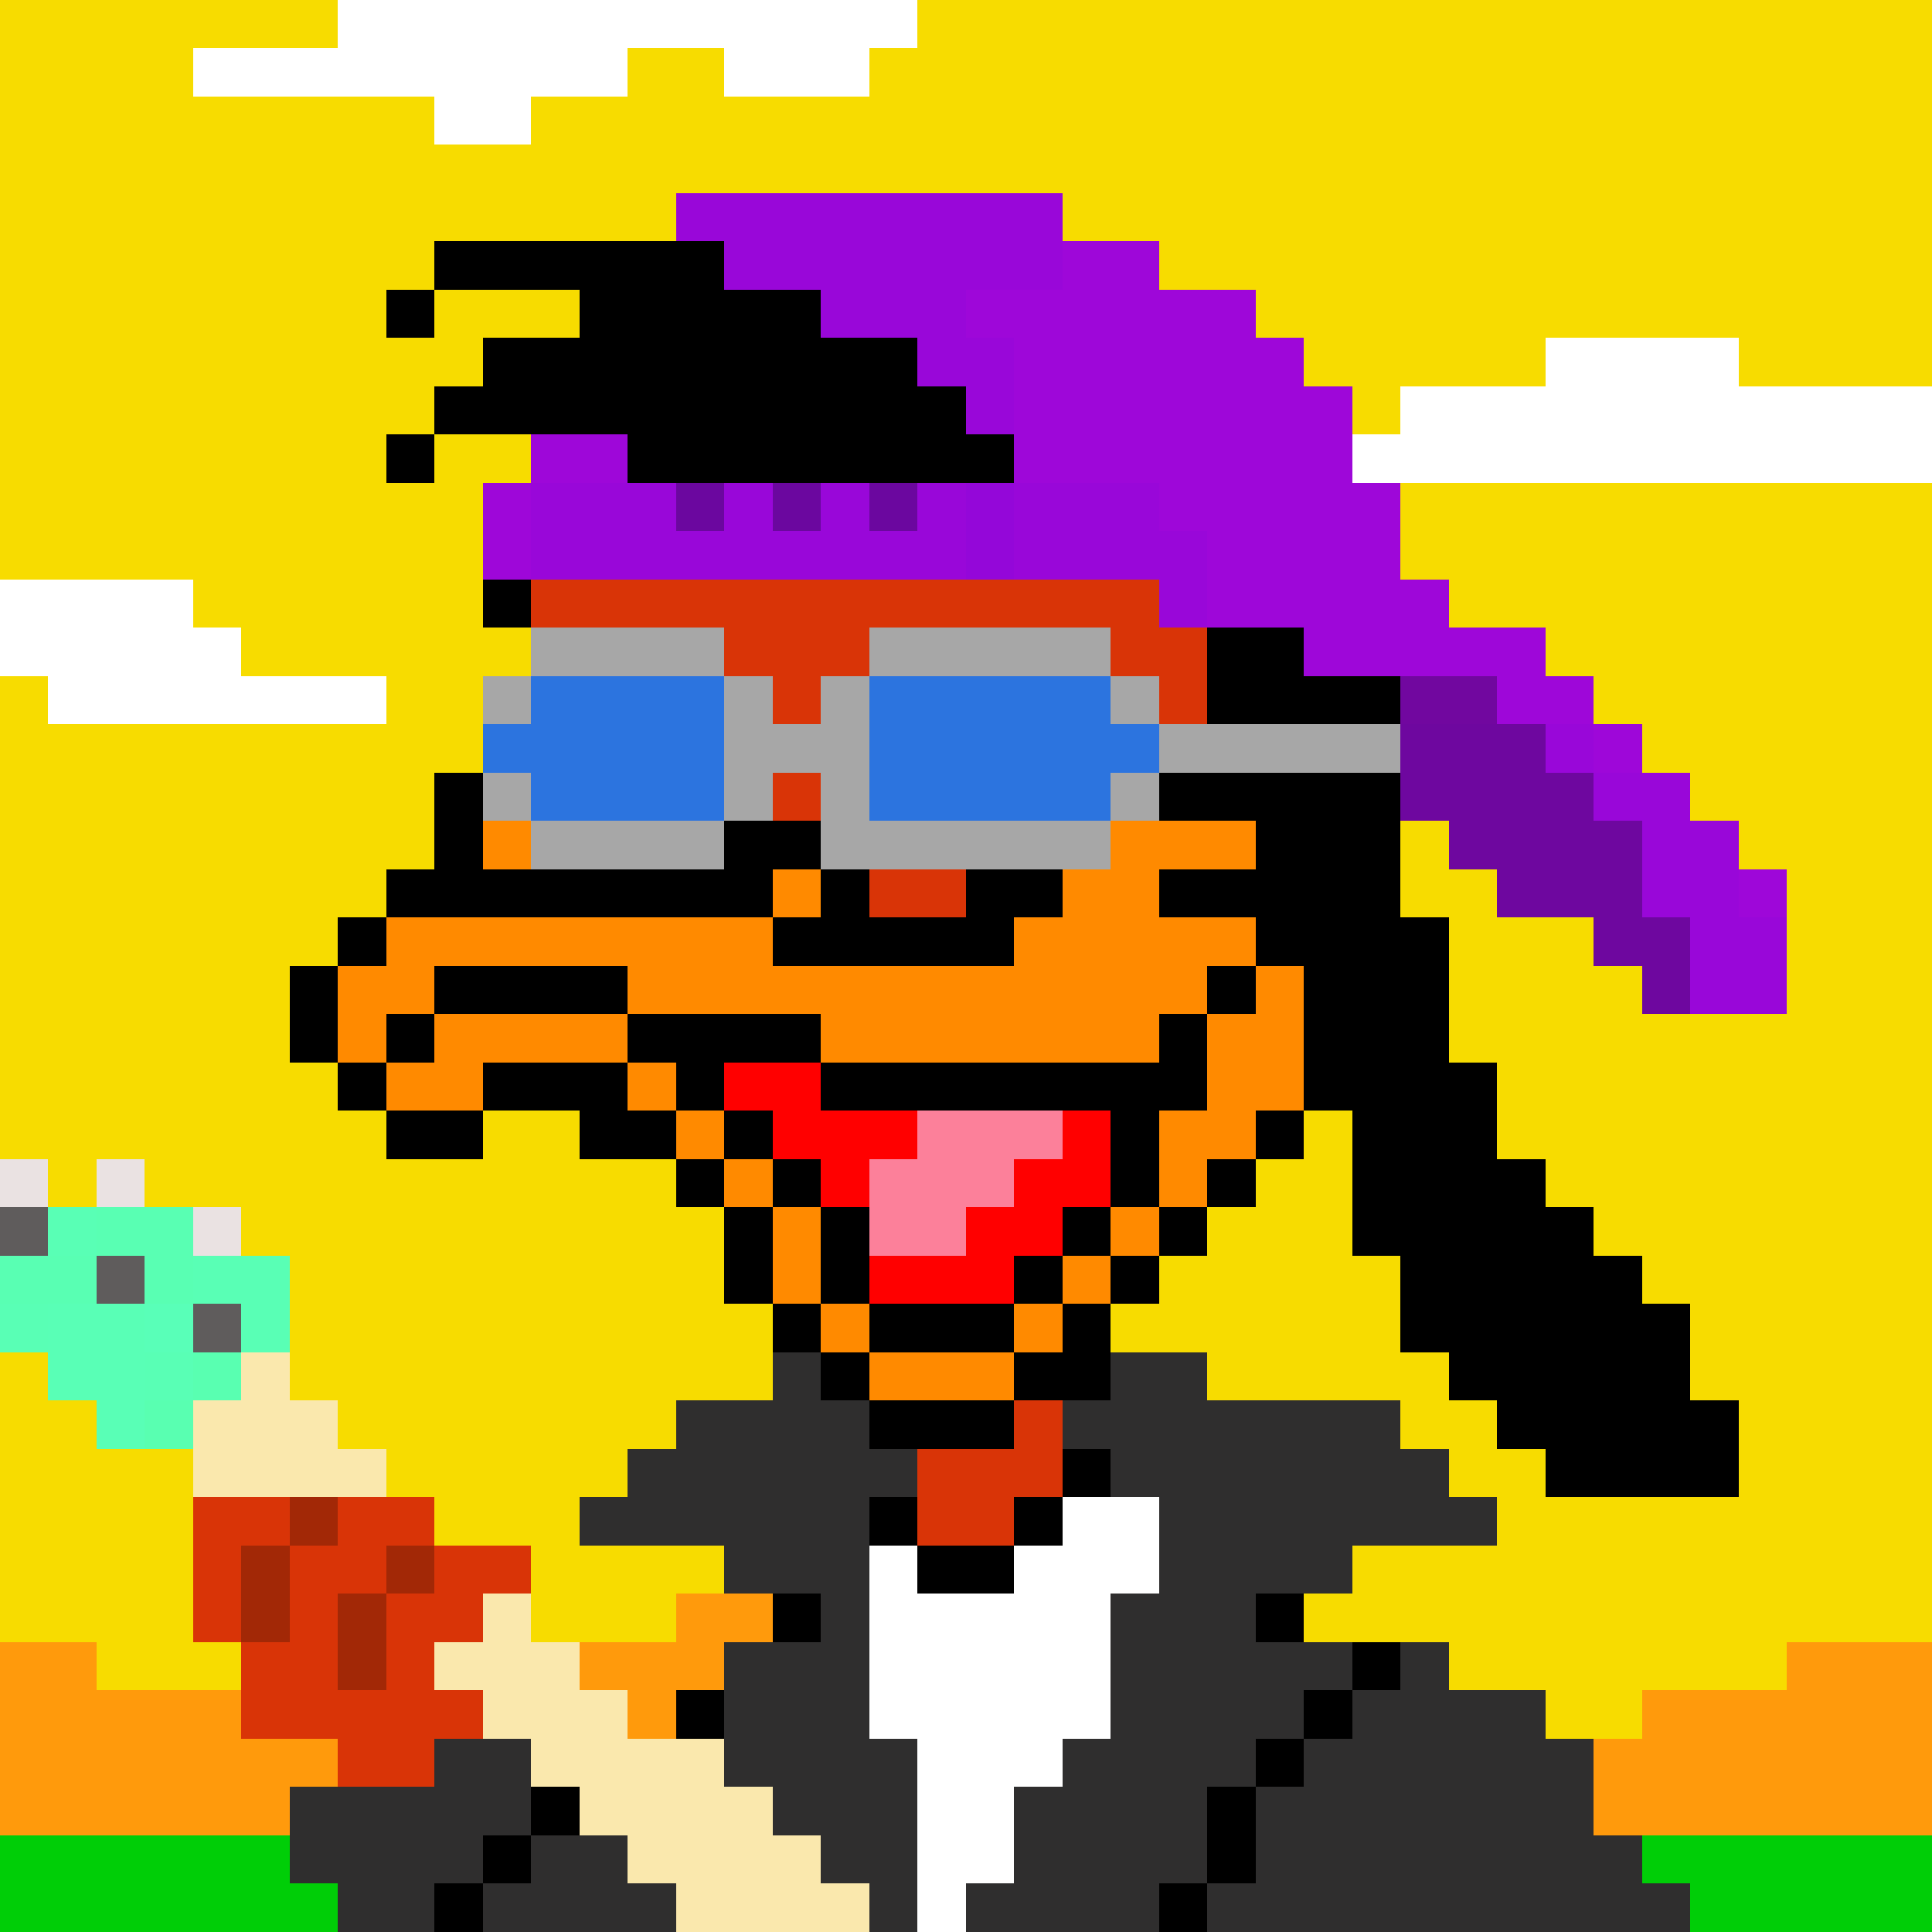 <svg xmlns="http://www.w3.org/2000/svg" viewBox="0 -0.5 40 40" shape-rendering="crispEdges">
<rect x="0" y="-0.5" width="40" height="40" fill="#333333" stroke="none"/>
<path stroke="#f7dc00" d="M0 0h7M19 0h21M0 1h4M13 1h2M18 1h22M0 2h9M11 2h29M0 3h40M0 4h14M22 4h18M0 5h9M24 5h16M0 6h8M9 6h3M26 6h14M0 7h10M27 7h5M36 7h4M0 8h9M28 8h1M0 9h8M9 9h2M0 10h10M29 10h11M0 11h10M29 11h11M4 12h6M30 12h10M5 13h6M32 13h8M0 14h1M8 14h2M33 14h7M0 15h10M34 15h6M0 16h9M35 16h5M0 17h9M29 17h1M36 17h4M0 18h8M29 18h2M37 18h3M0 19h7M30 19h3M37 19h3M0 20h6M30 20h4M37 20h3M0 21h6M30 21h10M0 22h7M31 22h9M0 23h8M10 23h2M27 23h1M31 23h9M1 24h1M3 24h11M26 24h2M32 24h8M5 25h10M25 25h3M33 25h7M6 26h9M24 26h5M34 26h6M6 27h10M23 27h6M35 27h5M0 28h1M6 28h10M25 28h5M35 28h5M0 29h2M7 29h7M29 29h2M36 29h4M0 30h4M8 30h5M30 30h2M36 30h4M0 31h4M9 31h3M31 31h9M0 32h4M11 32h4M28 32h12M0 33h4M11 33h3M27 33h13M2 34h3M30 34h7M32 35h2" />
<path stroke="#ffffff" d="M7 0h12M4 1h9M15 1h3M9 2h2M32 7h4M29 8h11M28 9h12M0 12h4M0 13h5M1 14h7M22 31h2M18 32h1M21 32h3M18 33h5M18 34h5M18 35h5M19 36h3M19 37h2M19 38h2M19 39h1" />
<path stroke="#9907d9" d="M14 4h8M15 5h7M17 6h3M19 7h2M20 8h1M11 10h3M15 10h1M17 10h1M19 10h1M21 10h3M11 11h9M21 11h4M24 12h1M32 15h1M33 16h2M34 17h2M34 18h2M35 19h2M35 20h2" />
<path stroke="#000000" d="M9 5h6M8 6h1M12 6h5M10 7h9M9 8h11M8 9h1M13 9h8M10 12h1M25 13h2M25 14h4M9 16h1M24 16h5M9 17h1M15 17h2M26 17h3M8 18h8M17 18h1M20 18h2M24 18h5M7 19h1M16 19h5M26 19h4M6 20h1M9 20h4M25 20h1M27 20h3M6 21h1M8 21h1M13 21h4M24 21h1M27 21h3M7 22h1M10 22h3M14 22h1M17 22h8M27 22h4M8 23h2M12 23h2M15 23h1M23 23h1M26 23h1M28 23h3M14 24h1M16 24h1M23 24h1M25 24h1M28 24h4M15 25h1M17 25h1M22 25h1M24 25h1M28 25h5M15 26h1M17 26h1M21 26h1M23 26h1M29 26h5M16 27h1M18 27h3M22 27h1M29 27h6M17 28h1M21 28h2M30 28h5M18 29h3M31 29h5M22 30h1M32 30h4M18 31h1M21 31h1M19 32h2M16 33h1M26 33h1M28 34h1M14 35h1M27 35h1M26 36h1M11 37h1M25 37h1M10 38h1M25 38h1M9 39h1M24 39h1" />
<path stroke="#9e07d9" d="M22 5h2M20 6h6M21 7h6M21 8h7M11 9h2M21 9h7M10 10h1M24 10h5M10 11h1M25 11h4M25 12h5M27 13h5M31 14h2M33 15h1M36 18h1" />
<path stroke="#6b079f" d="M14 10h1M16 10h1M18 10h1" />
<path stroke="#9407d9" d="M20 10h1M20 11h1" />
<path stroke="#d93407" d="M11 12h13M15 13h3M23 13h2M16 14h1M24 14h1M16 16h1M18 18h2M21 29h1M19 30h3M4 31h2M7 31h2M19 31h2M4 32h1M6 32h2M9 32h2M4 33h1M6 33h1M8 33h2M5 34h2M8 34h1M5 35h5M7 36h2" />
<path stroke="#a7a7a7" d="M11 13h4M18 13h5M10 14h1M15 14h1M17 14h1M23 14h1M15 15h3M24 15h5M10 16h1M15 16h1M17 16h1M23 16h1M11 17h4M17 17h6" />
<path stroke="#2c74df" d="M11 14h4M18 14h5M10 15h5M18 15h6M11 16h4M18 16h5" />
<path stroke="#71079f" d="M29 14h2" />
<path stroke="#6e079f" d="M29 15h3M29 16h4M30 17h4M31 18h3M33 19h2M34 20h1" />
<path stroke="#ff8a00" d="M10 17h1M23 17h3M16 18h1M22 18h2M8 19h8M21 19h5M7 20h2M13 20h12M26 20h1M7 21h1M9 21h4M17 21h7M25 21h2M8 22h2M13 22h1M25 22h2M14 23h1M24 23h2M15 24h1M24 24h1M16 25h1M23 25h1M16 26h1M22 26h1M17 27h1M21 27h1M18 28h3" />
<path stroke="#ff0000" d="M15 22h2M16 23h3M22 23h1M17 24h1M21 24h2M20 25h2M18 26h3" />
<path stroke="#fc809a" d="M19 23h3M18 24h3M18 25h2" />
<path stroke="#eae2e2" d="M0 24h1M2 24h1M4 25h1" />
<path stroke="#5f5c5c" d="M0 25h1M2 26h1M4 27h1" />
<path stroke="#59ffb5" d="M1 25h1M4 26h2M0 27h1M5 27h1M3 28h1" />
<path stroke="#59ffb3" d="M2 25h2M0 26h2M3 26h1" />
<path stroke="#59ffb6" d="M1 27h2M1 28h2M2 29h1" />
<path stroke="#59ffb8" d="M3 27h1" />
<path stroke="#59ffb1" d="M4 28h1M3 29h1" />
<path stroke="#fae8ad" d="M5 28h1M4 29h3M4 30h4M10 33h1M9 34h3M10 35h3M11 36h4M12 37h4M13 38h4M14 39h4" />
<path stroke="#2f2e2e" d="M16 28h1M23 28h2M14 29h4M22 29h7M13 30h6M23 30h7M12 31h6M24 31h7M15 32h3M24 32h4M17 33h1M23 33h3M15 34h3M23 34h5M29 34h1M15 35h3M23 35h4M28 35h4M9 36h2M15 36h4M22 36h4M27 36h6M6 37h5M16 37h3M21 37h4M26 37h7M6 38h4M11 38h2M17 38h2M21 38h4M26 38h8M7 39h2M10 39h4M18 39h1M20 39h4M25 39h10" />
<path stroke="#a22806" d="M6 31h1M5 32h1M8 32h1M5 33h1M7 33h1M7 34h1" />
<path stroke="#ff9a0c" d="M14 33h2M0 34h2M12 34h3M37 34h3M0 35h5M13 35h1M34 35h6M0 36h7M33 36h7M0 37h6M33 37h7" />
<path stroke="#00ce07" d="M0 38h6M34 38h6M0 39h7M35 39h5" />
</svg>